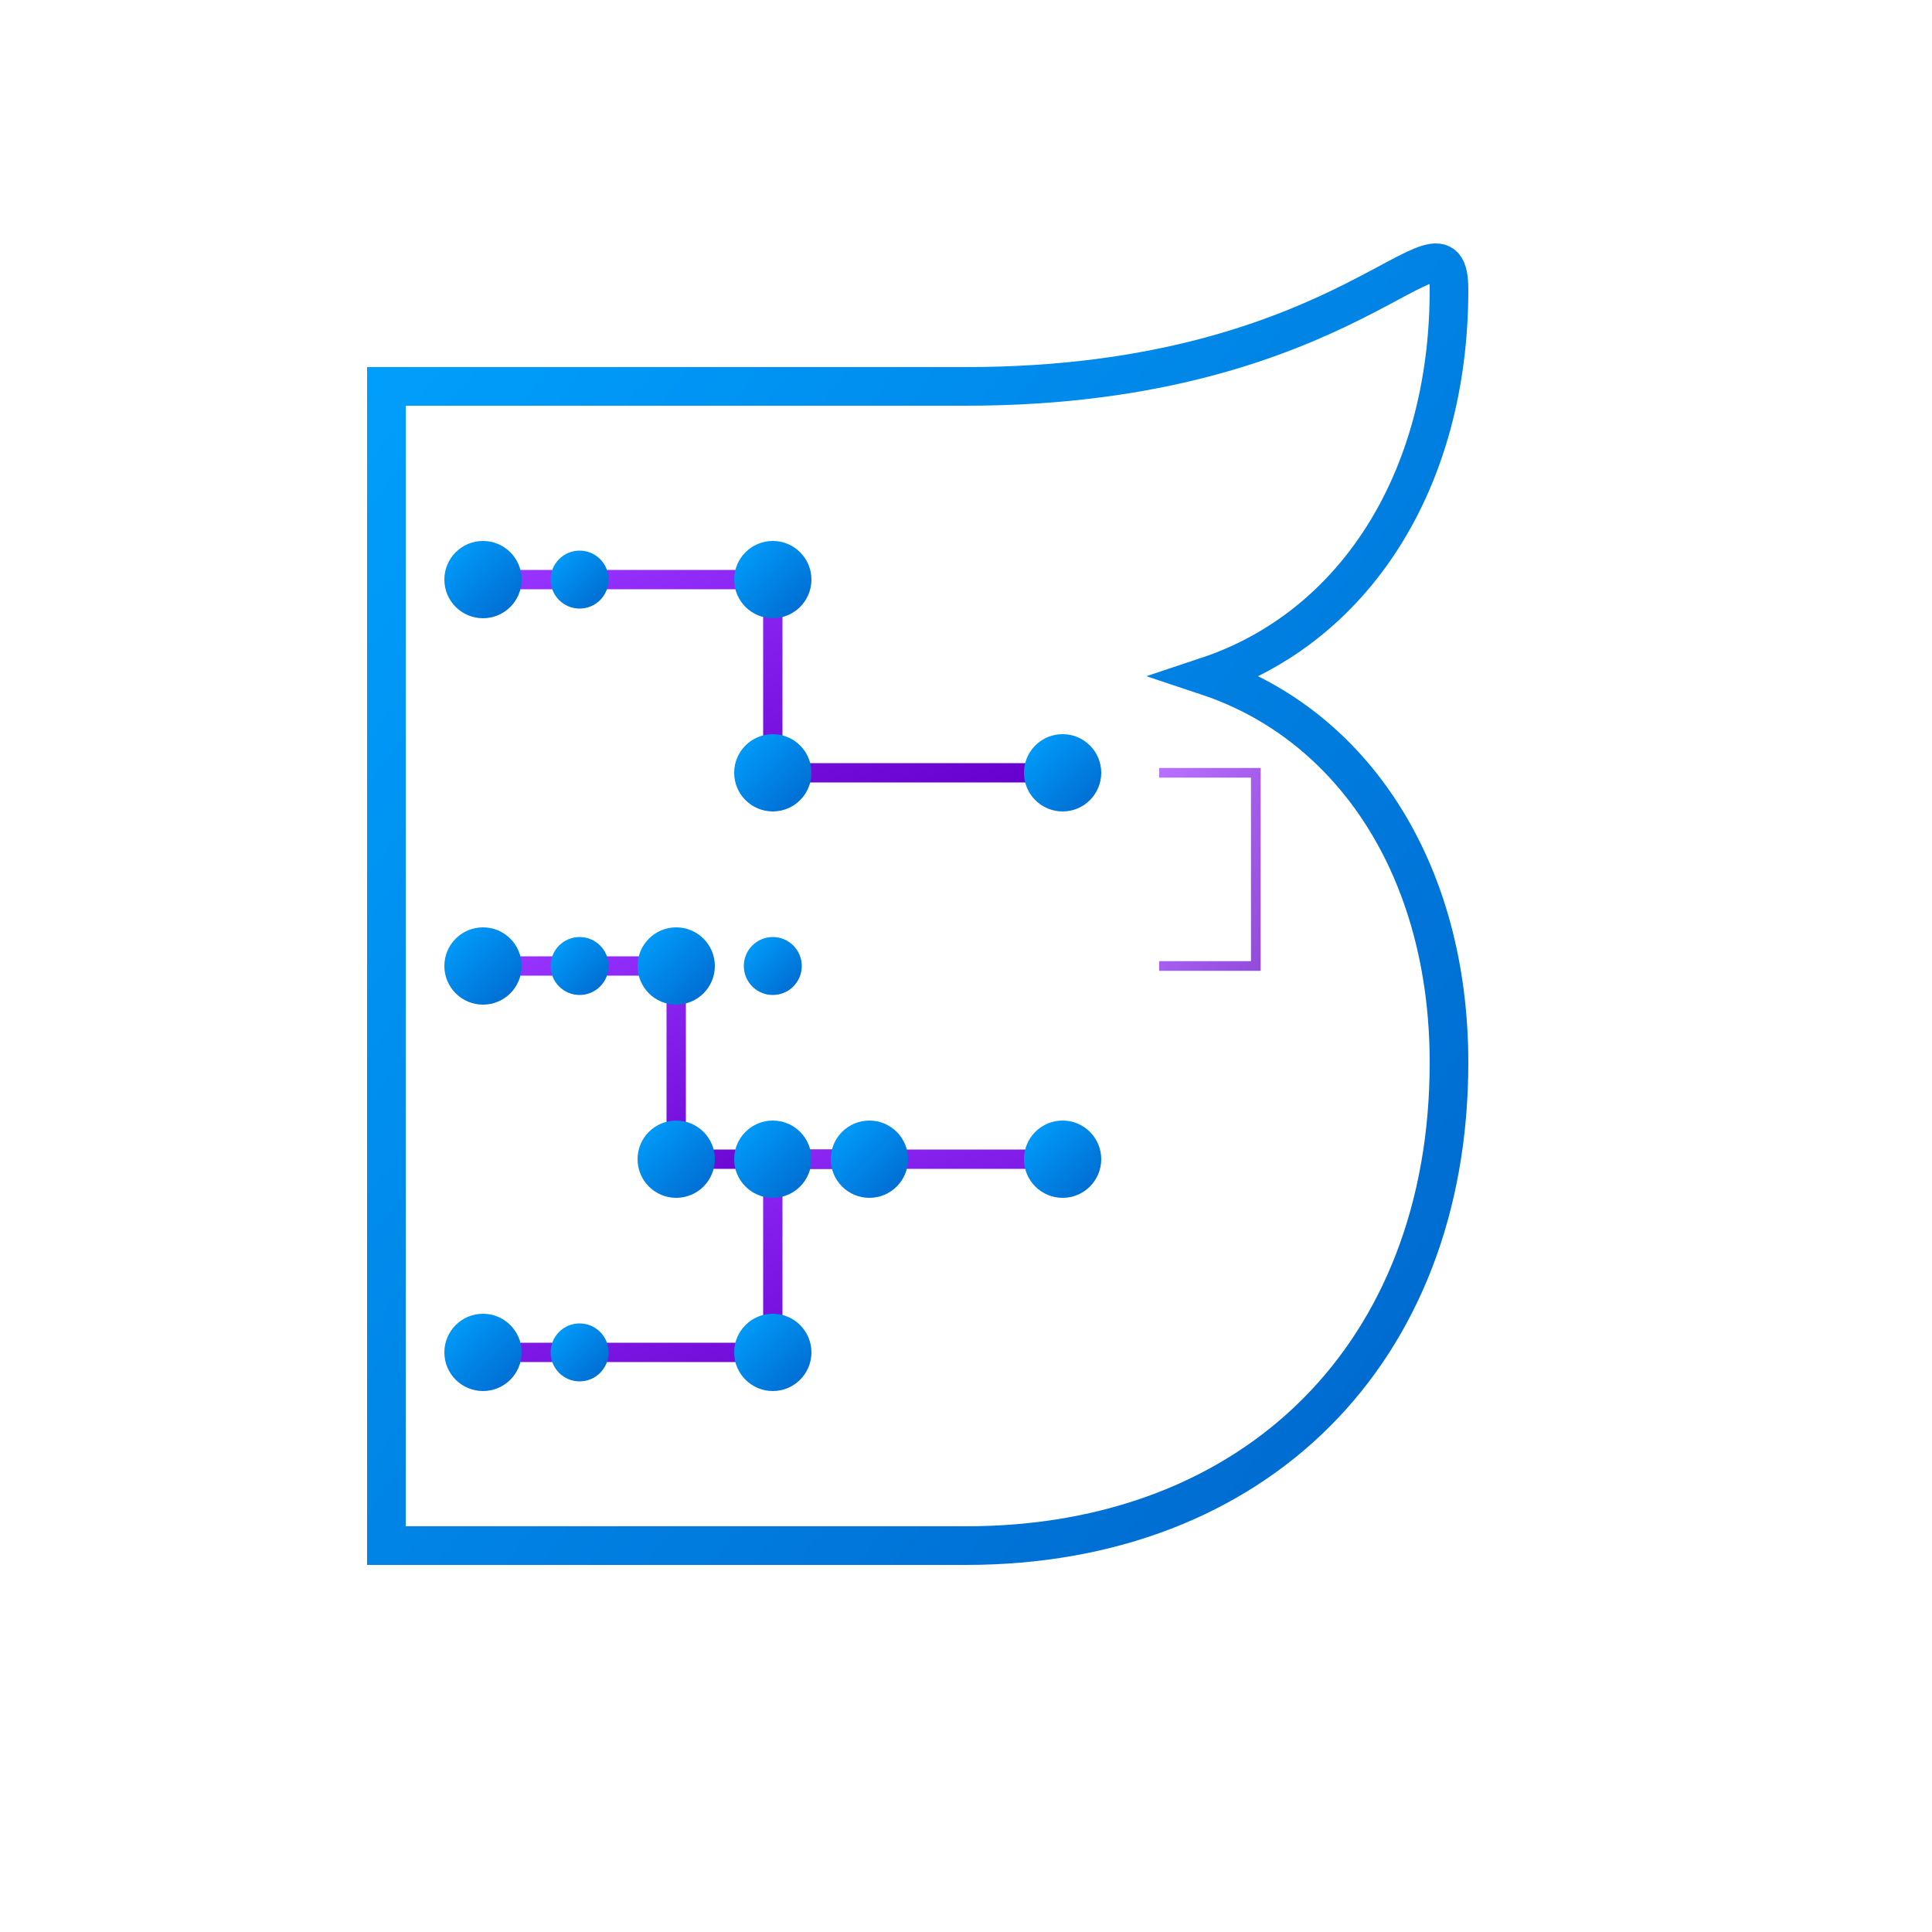 <svg width="200" height="200" viewBox="0 0 200 200" xmlns="http://www.w3.org/2000/svg">
  <!-- Define gradients -->
  <defs>
    <linearGradient id="blueGradient" x1="0%" y1="0%" x2="100%" y2="100%">
      <stop offset="0%" style="stop-color:#00a2ff;stop-opacity:1" />
      <stop offset="100%" style="stop-color:#0066cc;stop-opacity:1" />
    </linearGradient>
    <linearGradient id="purpleGradient" x1="0%" y1="0%" x2="100%" y2="100%">
      <stop offset="0%" style="stop-color:#9933ff;stop-opacity:1" />
      <stop offset="100%" style="stop-color:#6600cc;stop-opacity:1" />
    </linearGradient>
  </defs>
  
  <!-- Letter B outline -->
  <path d="M40 40 L40 160 L100 160 C130 160 150 140 150 110 C150 90 140 75 125 70 C140 65 150 50 150 30 C150 20 140 40 100 40 Z" 
        fill="none" 
        stroke="url(#blueGradient)" 
        stroke-width="4"/>
  
  <!-- Circuit lines inside B -->
  <g stroke="url(#purpleGradient)" stroke-width="2" fill="none">
    <path d="M50 60 L80 60 L80 80 L110 80"/>
    <path d="M50 100 L70 100 L70 120 L90 120"/>
    <path d="M50 140 L80 140 L80 120 L110 120"/>
    <path d="M60 60 L60 140"/>
    <path d="M80 80 L80 120"/>
    <path d="M110 80 L110 120"/>
  </g>
  
  <!-- Circuit nodes -->
  <g fill="url(#blueGradient)">
    <circle cx="50" cy="60" r="4"/>
    <circle cx="80" cy="60" r="4"/>
    <circle cx="80" cy="80" r="4"/>
    <circle cx="110" cy="80" r="4"/>
    <circle cx="50" cy="100" r="4"/>
    <circle cx="70" cy="100" r="4"/>
    <circle cx="70" cy="120" r="4"/>
    <circle cx="90" cy="120" r="4"/>
    <circle cx="50" cy="140" r="4"/>
    <circle cx="80" cy="140" r="4"/>
    <circle cx="80" cy="120" r="4"/>
    <circle cx="110" cy="120" r="4"/>
    <circle cx="60" cy="60" r="3"/>
    <circle cx="60" cy="100" r="3"/>
    <circle cx="60" cy="140" r="3"/>
    <circle cx="80" cy="100" r="3"/>
  </g>
  
  <!-- Additional circuit details -->
  <g stroke="url(#purpleGradient)" stroke-width="1" fill="none" opacity="0.7">
    <path d="M70 60 L70 80"/>
    <path d="M90 80 L90 100"/>
    <path d="M100 120 L100 140"/>
    <path d="M120 80 L130 80 L130 100 L120 100"/>
  </g>
</svg>
